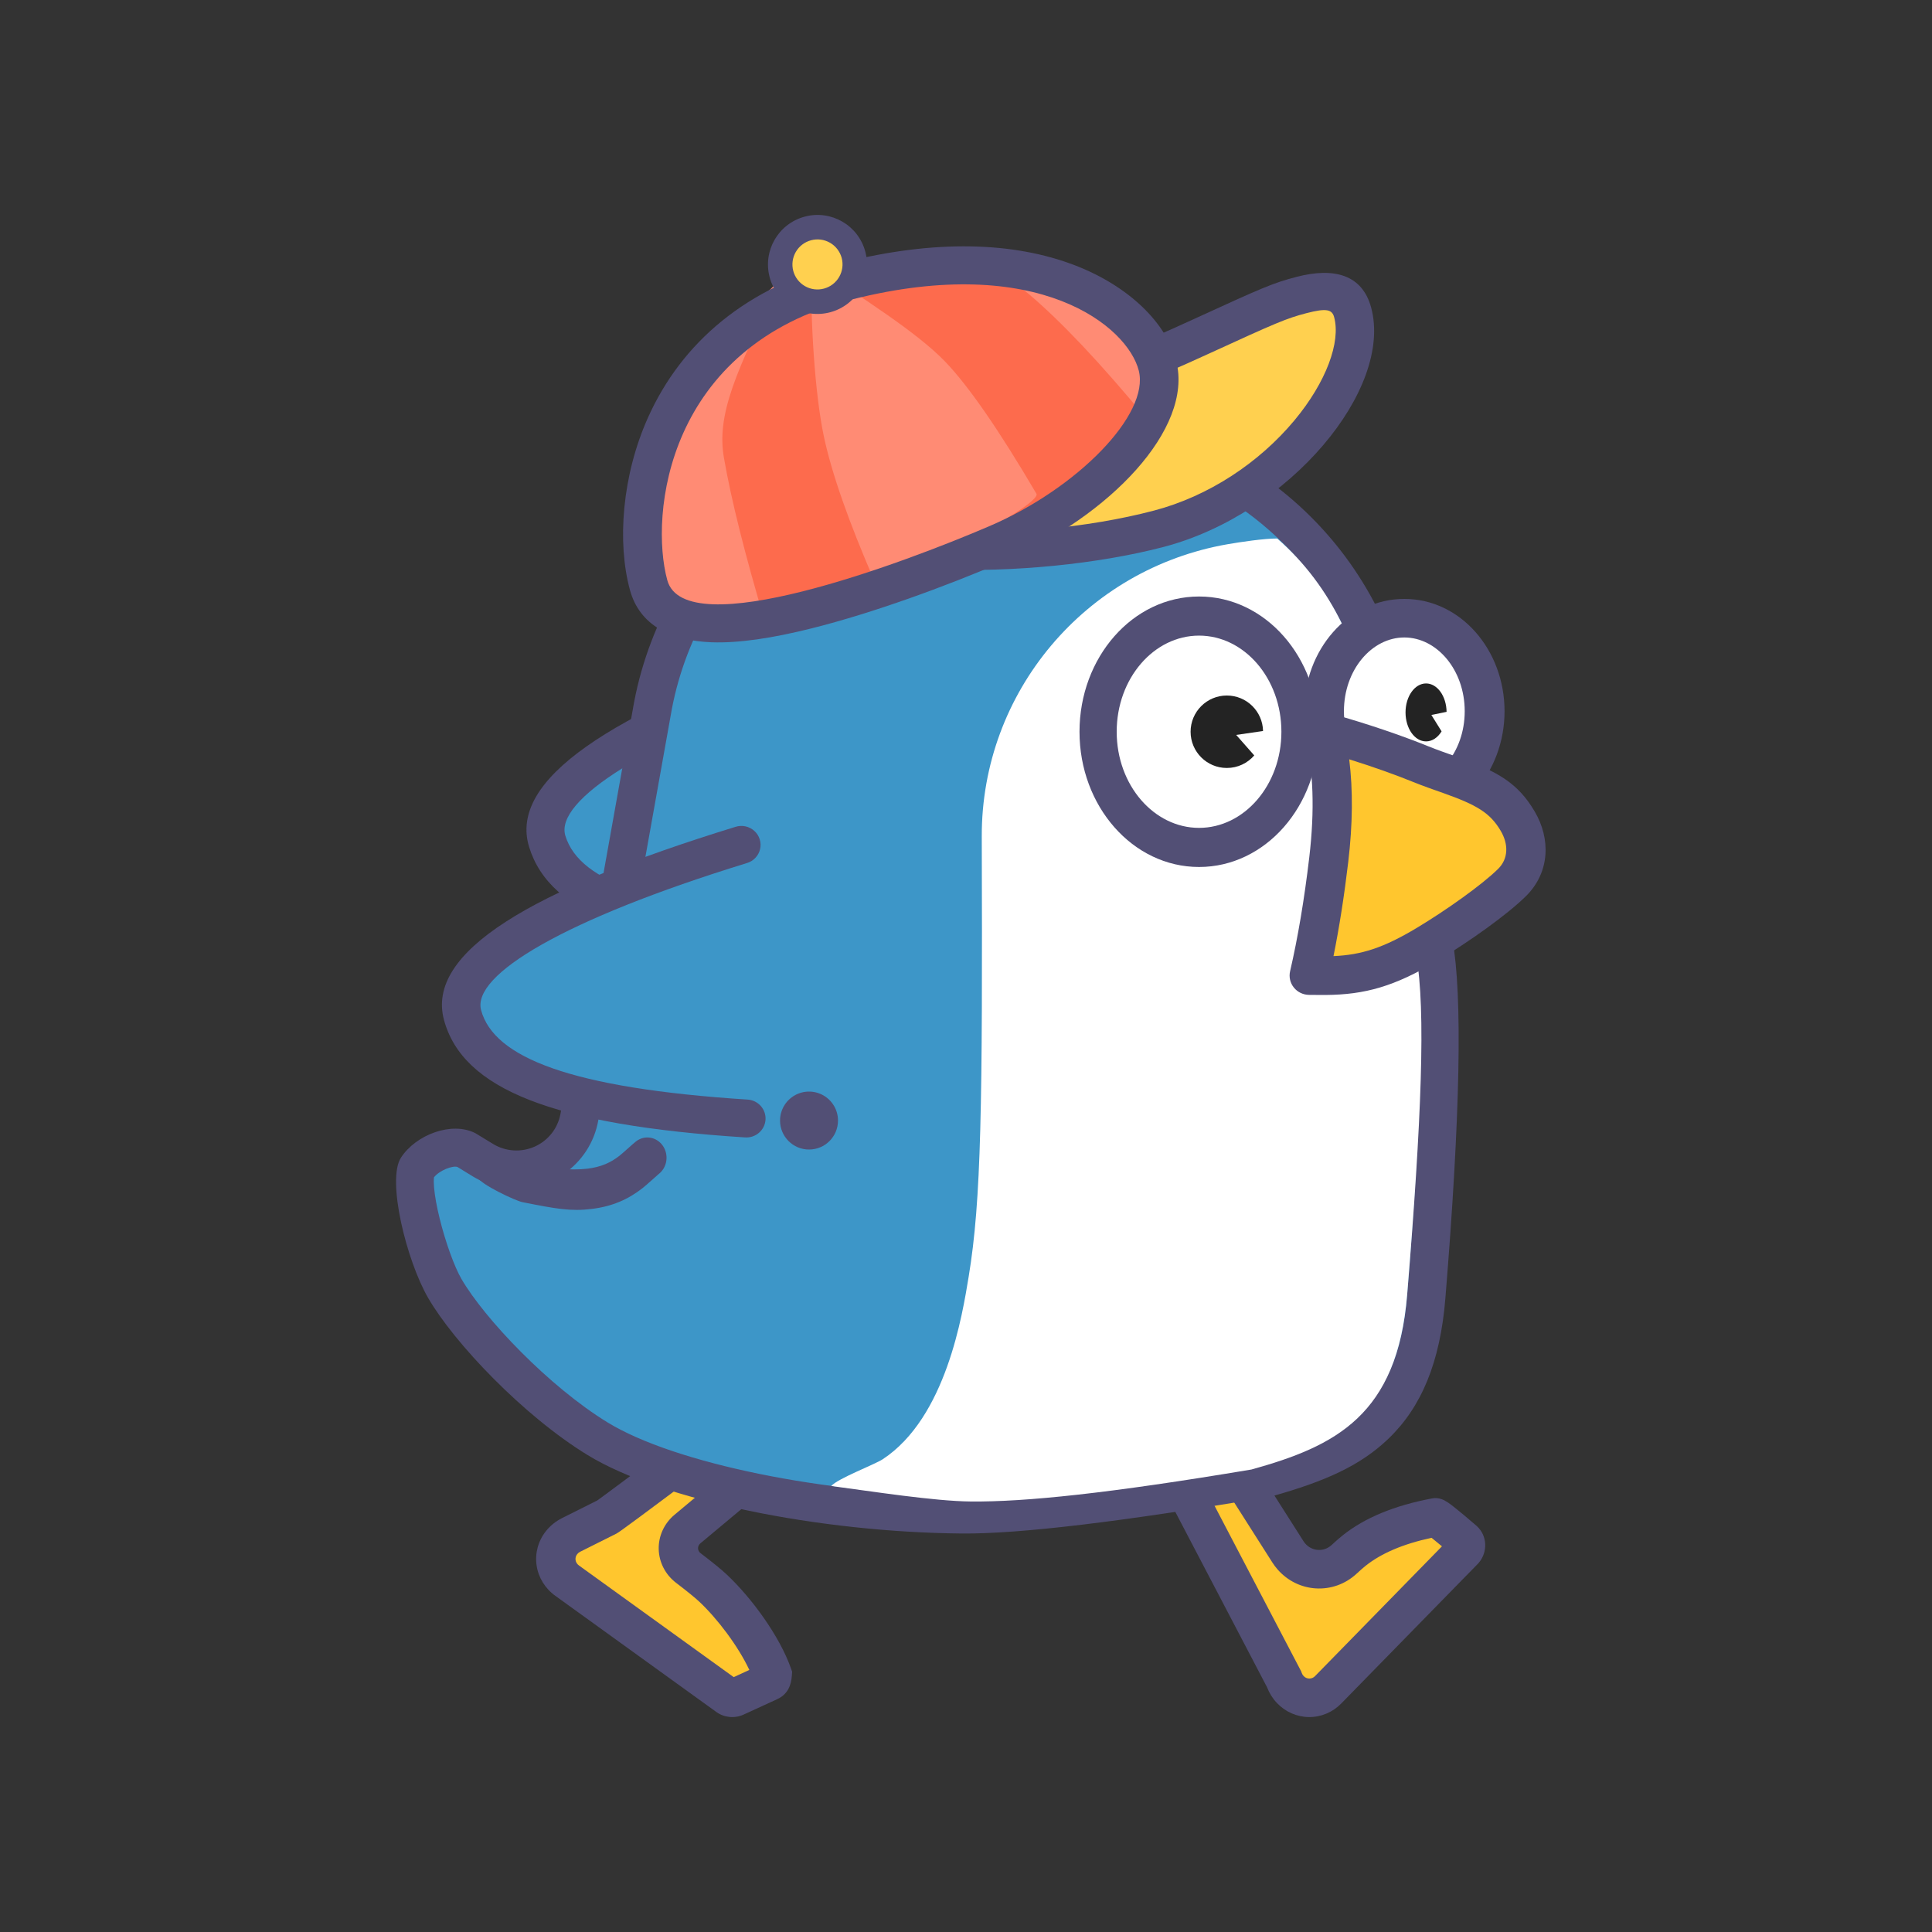 <svg height="800" viewBox="0 0 800 800" width="800" xmlns="http://www.w3.org/2000/svg"><rect x="0" y="0" width="800" height="800" fill="#333333" stroke="none"/><g fill="none" transform="translate(164 89)"><path d="m118.51 540.854 26.545-22.31c.617-.515.959-1.275.928-2.064-.031-.789-.432-1.521-1.088-1.989l-13.835-9.963c-1.041-.747-2.477-.695-3.459.124-27.156 20.48-41.029 30.864-41.621 31.164l-14.777 7.443c-1.511.761-2.83 1.835-3.864 3.146-1.854 2.348-2.657 5.321-2.226 8.248.43 2.928 2.057 5.565 4.515 7.317l65.446 47.5c.821.592 1.917.698 2.843.269l13.678-6.313c.829-.38 1.296-1.448 1.405-3.193-4.723-13.446-16.726-28.31-24.214-35.35-1.92-1.804-5.222-4.501-9.904-8.097-2.218-1.702-3.648-4.189-3.976-6.913-.327-2.724.476-5.463 2.231-7.613.411-.514.872-.985 1.373-1.406z" fill="#ffc62e"/><path d="m85.564 530.673c2.678-1.975 5.352-3.956 8.02-5.943 7.034-5.234 17.436-13.014 31.2-23.328 3.891-3.079 9.458-3.21 13.501-.319l14.09 10.083c2.652 1.894 4.269 4.845 4.394 8.024s-1.254 6.24-3.75 8.322l-27.034 22.582c-.612.511-.956 1.258-.938 2.038.018.78.397 1.511 1.033 1.995 4.967 3.784 8.501 6.66 10.701 8.715 10.502 9.806 22.048 25.717 26.703 38.889l.516 1.463-.098 1.547c-.272 4.318-1.866 7.916-6.062 9.845l-13.93 6.391c-3.676 1.684-8.016 1.271-11.279-1.073l-66.627-48.074c-4.253-3.026-7.067-7.572-7.809-12.616s.65-10.164 3.863-14.211c1.781-2.242 4.053-4.08 6.654-5.381l14.576-7.299c.693-.495 1.38-.994 2.276-1.649zm49.674-17.23-.223.173c.076-.058.152-.113.223-.173zm-9.799 60.667c-1.714-1.599-4.902-4.195-9.473-7.681-4.438-3.385-7.08-8.501-7.206-13.954-.127-5.453 2.275-10.677 6.552-14.25l21.939-18.33-5.426-3.881c-30.149 22.595-39.24 29.35-40.551 30.007l-15.049 7.534c-.477.239-.893.575-1.219.987-1.173 1.473-.866 3.546.741 4.698l64.063 46.222 6.472-2.973c-4.576-9.798-13.202-21.245-20.842-28.379z" fill="#524f75"/><path d="m370.248 551.589-26.01-39.377c-.752-1.146-2.254-1.542-3.479-.917l-15.3 7.817c-1.505.981-1.845 2.661-1.024 3.91l44.166 81.316c.561 1.572 1.455 3.005 2.623 4.202 2.13 2.185 5.051 3.43 8.112 3.459 3.06.028 6.005-1.163 8.175-3.308l58.702-57.818c1.126-1.286 1.005-2.995-.12-3.976-7.805-6.475-11.977-9.662-12.514-9.563-14.873 2.695-26.515 7.283-34.927 13.768-1.473 1.156-2.904 2.364-4.292 3.62v-.003c-3.481 3.096-8.146 4.531-12.778 3.93s-8.77-3.18-11.333-7.061z" fill="#ffc62e"/><path d="m321.907 514.425.343-.231 15.103-8.015c4.694-2.489 10.452-.924 13.348 3.63l25.065 39.398c1.236 1.942 3.23 3.231 5.462 3.531 2.232.3 4.48-.418 6.157-1.968 1.473-1.383 2.993-2.712 4.558-3.983 9.192-7.355 21.548-12.408 37.009-15.317 1.291-.259 2.624-.168 3.87.266.497.165.93.359 1.353.577.484.258.953.545 1.466.893.75.508 1.667 1.205 2.809 2.109 2.108 1.673 5.066 4.148 9.042 7.576 4.376 3.959 4.651 10.7.856 15.21l-.392.433-56.57 57.845c-3.558 3.643-8.38 5.667-13.392 5.62-5.012-.049-9.797-2.164-13.289-5.875-1.748-1.85-3.12-4.043-4.035-6.448l-42.206-80.676c-2.917-5.01-1.327-11.349 3.443-14.575zm79.507 44.98c-.907.726-2.154 1.819-3.713 3.263-9.542 8.812-24.207 7.977-32.749-1.869-.77-.885-1.474-1.829-2.105-2.824l-22.532-35.415-5.986 3.175 40.485 77.387.198.585c.17.492.441.939.789 1.306.614.659 1.459 1.036 2.346 1.045.886.009 1.738-.35 2.365-.997l52.571-53.757c-1.332-1.128-2.68-2.236-4.043-3.324-.085-.066-.167-.136-.255-.199-11.766 2.513-20.873 6.432-27.369 11.626z" fill="#524f75"/><path d="m183 299c-82.303-6.647-111.015-22.685-116.529-44.322-5.513-21.637 37.577-45.138 116.354-67.678" fill="#3d96c8"/><path d="m70.103 257.052c-4.421-14.487 32.614-38.857 106.467-64.763 2.648-.929 4.6-3.202 5.12-5.964.521-2.761-.469-5.591-2.597-7.423-2.127-1.832-5.069-2.388-7.717-1.459-83.32 29.228-124.756 56.492-116.296 84.207 8.651 28.342 46.031 41.979 124.756 44.344 2.821.112 5.485-1.301 6.977-3.701 1.492-2.4 1.583-5.418.238-7.904-1.345-2.486-3.919-4.058-6.742-4.116-72.455-2.179-104.274-13.787-110.207-33.221z" fill="#524f75"/><path d="m81.551 509.748c30.315 18.55 95.25 30.732 150.324 31.245 23.144.213 64.975-4.786 125.504-14.995 35.927-10.039 61.965-23.336 66.16-74.849 6.096-74.899 7.091-123.713 2.973-146.439-3.329-18.403-9.195-50.606-17.603-96.607-12.078-66.093-69.587-114.103-136.684-114.103h-31.368c-66.651 0-123.912 47.395-136.462 112.946l-30.375 169.957c-2.555 14.299-16.265 23.825-30.618 21.282-3.263-.581-6.388-1.767-9.211-3.497l-6.721-4.115c-5.871-3.016-16.405 1.144-20.436 7.389-4.031 6.245 4.57 37.819 11.415 49.672 6.848 11.838 32.786 43.567 63.103 62.114z" fill="#3d96c8"/><path d="m79.306 513.502c-26.603-16.269-55.275-46.469-66.039-65.087-8.984-15.544-17.19-48.828-11.249-58.027 6.201-9.602 21.099-15.149 30.828-10.161l7.268 4.426c5.225 3.202 11.703 3.623 17.302 1.125 5.599-2.498 9.594-7.591 10.671-13.603l30.494-170.503c13.304-69.448 74.027-119.673 144.717-119.673h31.471c71.162 0 132.15 50.88 144.951 120.899 8.436 46.129 14.321 78.419 17.664 96.879 4.291 23.701 3.287 73.062-2.887 148.869-2.148 26.388-9.895 45.024-23.663 58.18-11.453 10.941-25.766 17.498-48.489 23.841-61.984 10.493-104.307 15.547-128.137 15.325-58.954-.54-124.145-13.685-154.902-32.491zm-63.568-110.754c.297 3.451 1.107 7.92 2.318 12.831 2.41 9.778 6.065 19.886 8.99 24.948 9.477 16.39 36.305 44.65 60.583 59.493 27.835 17.023 90.401 29.633 146.733 30.155 22.559.206 64.045-4.738 124.1-14.856 20.175-5.66 32.3-11.249 41.369-19.91 10.732-10.258 16.973-25.272 18.829-48.053 6.057-74.391 7.04-122.913 3.083-144.785-3.343-18.447-9.225-50.729-17.661-96.85-11.426-62.503-65.843-107.902-129.313-107.902h-31.471c-63.049 0-117.227 44.816-129.088 106.723l-30.475 170.405c-3.332 18.634-21.213 31.054-39.934 27.737-4.257-.754-8.333-2.3-12.014-4.558l-6.37-3.902c-1.878-.696-7.432 1.368-9.713 4.279-.127 1.279-.106 2.613.034 4.245z" fill="#524f75"/><path d="m422.439 306.907c4.01 21.979 2.18 67.74-3.761 140.186-4.087 49.823-29.455 62.686-64.469 72.396-58.977 9.876-93.655 13.457-116.209 13.249-15.128-.14-40.876-4.17-57.787-6.42 2.553-3.049 17.955-8.881 21.283-11.064 26.318-17.275 33.04-60.026 35.614-75.632 5.232-31.721 5.769-70.25 5.42-182.232-.185-59.686 42.83-110.812 101.847-121.046 5.309-.922 15.1-2.383 20.489-2.357 22.984 19.975 35.215 47.951 39.559 78.026 5.744 31.142 12.323 63.743 18.014 94.895z" fill="#fff"/><path d="m395 245.77c11.757 8.306 26.243 8.306 38 0s19-23.657 19-40.27c0-25.681-15.269-44.24-36.256-44.24-20.987 0-39.744 18.559-39.744 44.24 0 16.613 7.243 31.964 19 40.27z" fill="#fff"/><path d="m417.5 252c23.282 0 41.5-21.106 41.5-46.5s-18.221-46.5-41.5-46.5c-23.282 0-41.5 21.106-41.5 46.5s18.224 46.5 41.5 46.5zm0-15.963c-13.455 0-25.008-13.388-25.008-30.537s11.558-30.537 25.008-30.537c13.449 0 25.008 13.388 25.008 30.537s-11.558 30.537-25.008 30.537z" fill="#524f75"/><path d="m432.934 213.843c-1.564 2.547-3.863 4.157-6.434 4.157-4.696 0-8.5-5.373-8.5-12s3.804-12 8.5-12c4.637 0 8.406 5.242 8.5 11.757l-6.301 1.293 4.235 6.795z" fill="#232323"/><path d="m378.997 319.473c13.996-1.072 25.838 3.058 47.458-12.529 9.015-6.502 25.343-19.567 32.959-28.527 7.213-8.483 4.908-18.733 0-25.528-10.093-13.972-20.947-18.659-38.048-23.889-6.568-2.007-19.968-7.388-39.366-11 4.965 14.51 1.156 36.998.56 57.463-.517 17.866-1.526 29.518-3.562 44.01z" fill="#ffc62e"/><path d="m394.293 267.807c1.836-15.571 1.974-29.699.39-42.391 10.148 3.17 19.231 6.443 26.481 9.381 1.999.808 4.052 1.588 6.432 2.447.921.334 1.855.664 3.058 1.091l2.93 1.035c14.04 4.979 19.443 8.25 23.798 15.608 3.337 5.63 3.19 11.614-1.01 15.779-6.603 6.555-21.604 17.193-33.658 24.432-13.948 8.375-23.02 11.211-34.541 11.718 2.416-11.977 4.452-25.008 6.121-39.101zm-16.239 55.149 1.774.019c2.421.025 3.705.032 5.186.019 16.044-.131 28.342-3.439 46.157-14.138 13.086-7.855 28.992-19.138 36.735-26.822 9.923-9.853 10.267-23.725 3.507-35.128-6.819-11.502-14.977-16.446-32.331-22.599l-2.947-1.041c-1.17-.414-2.069-.734-2.941-1.051-1.967-.704-3.919-1.447-5.855-2.228-10.676-4.322-24.951-9.277-40.776-13.677-5.974-1.662-11.559 3.629-10.102 9.578 3.396 13.901 3.981 30.595 1.687 50.069-2.064 17.5-4.712 33.239-7.946 47.217-.546 2.363.023 4.842 1.549 6.742 1.526 1.901 3.843 3.018 6.302 3.039z" fill="#524f75"/><path d="m294 211.5c0 25.681 17.013 46.5 38 46.5s38-20.819 38-46.5-17.013-46.5-38-46.5-38 20.819-38 46.5z" fill="#fff"/><path d="m332.501 270c27.489 0 49.499-25.221 49.499-55.999 0-30.781-22.007-56.001-49.499-56.001-27.494 0-49.501 25.221-49.501 56.001 0 30.778 22.007 55.999 49.501 55.999zm0-16.195c-18.675 0-34.101-17.674-34.101-39.804 0-22.133 15.423-39.807 34.101-39.807 18.678 0 34.099 17.674 34.099 39.807 0 22.13-15.426 39.804-34.099 39.804z" fill="#524f75"/><path d="m355.36 223.805c-2.755 3.18-6.816 5.195-11.356 5.195-8.285 0-15.004-6.716-15.004-15s6.72-15 15.004-15c8.185 0 14.834 6.552 14.996 14.698l-11.121 1.617z" fill="#232323"/><path d="m81.134 411.579c8.51-1.054 15.09-4.005 20.964-8.631 1.903-1.501 6.199-5.453 6.617-5.772 1.706-1.303 2.852-3.269 3.185-5.464.333-2.196-.174-4.441-1.409-6.242-1.234-1.803-3.096-3.013-5.176-3.365-2.08-.352-4.207.184-5.912 1.489-1.165.889-5.577 4.95-6.803 5.912-3.73 2.938-7.713 4.724-13.317 5.417-6.826.844-16.403-.028-28.581-2.708-2.8-.673-5.787-2.708-8.768 0-2.981 2.708-9.055 3.371-8.14 6.245.915 2.874 15.688 9.758 18.509 10.322 14.084 2.798 20.043 3.879 28.831 2.798z" fill="#524f75"/><path d="m316.026 126.156c51.905-16.529 88.413-66.323 79.618-92.879-8.802-26.554-64.991 17.353-116.889 33.885-51.9 16.527-122.814 27.814-114.009 54.367 8.805 26.554 99.377 21.155 151.279 4.627z" fill="#ffd04f"/><path d="m317.937 137.448c-26.98 7.094-63.1 10.69-93.347 9.232-36.048-1.739-60.07-9.871-64.723-26.923-4.015-14.702 6.118-25.186 25.994-33.147 13.201-5.288 26.304-8.618 59.321-15.877l4.909-1.081c13.433-2.966 21.942-4.951 30.222-7.128 6.499-1.709 13.368-3.982 20.81-6.835 8.436-3.235 16.693-6.818 28.719-12.333 29.38-13.476 33.308-15.166 42.99-17.696 15.739-4.114 27.237-.823 30.909 12.614 9.246 33.861-33.734 85.483-85.803 99.174zm-4.105-15.022c22.652-5.956 43.531-19.789 58.177-37.383 13.169-15.818 19.231-32.448 16.421-42.738-.86-3.15-3.144-3.802-11.522-1.613-8.306 2.171-12.351 3.913-40.361 16.758-12.309 5.646-20.828 9.343-29.658 12.73-7.957 3.05-15.368 5.501-22.479 7.373-8.537 2.245-17.219 4.27-30.846 7.276l-4.922 1.085c-32.013 7.041-44.759 10.277-56.796 15.097-13.356 5.35-17.94 10.095-16.676 14.724 4.793 17.552 83.007 21.323 138.661 6.69z" fill="#524f75"/><path d="m249.786 131.466c36.333-17.223 68.18-52.234 62.636-70.757-5.543-18.527-51.766-52.732-127.204-28.687-75.447 24.05-78.508 96.42-69.831 123.678 8.682 27.257 98.066-7.01 134.399-24.233z" fill="#fd6b4d"/><path d="m171.989 20.423c21.902 14.432 43.852 28.362 55.324 40.262 9.701 10.066 22.317 28.314 37.847 54.75 2.832 4.826-65.487 39.791-66.966 36.39-10.812-24.857-17.836-44.915-21.064-60.181-3.672-17.352-5.682-48.038-5.141-71.221zm5.174 2.577c32.723-8.369 51.627-7.192 73.083-5.804 21.455 1.385 44.331 13.048 66.754 32.965l-6.336 34.145c-19.058-23.062-35.332-40.291-48.819-51.685-9.422-7.959-21.81-10.477-47.015-8.621-21.16 1.558-23.463.682-36.793 0zm-16.686 2.215c-20.473 40.294-27.744 57.918-24.705 75.395 3.038 17.474 8.752 40.271 17.139 68.39l-49.143-7.119c-.231-5.304-3.781-9.972-3.768-14.914.076-28.309 4.176-50.738 12.294-67.278 9.539-19.428 24.634-30.083 48.182-54.474z" fill="#ff8b74"/><path d="m245.958 128.752c36.033-15.507 66.206-46.054 61.583-64.301-4.618-18.246-41.429-48.902-118.586-29.502-77.152 19.399-83.972 89.396-76.651 116.264 7.328 26.872 97.618-6.954 133.654-22.461zm-73.627 42.372c-16.48 4.142-30.431 6.234-41.71 5.827-16.896-.616-29.796-7.05-33.779-21.659-5.377-19.726-3.252-47.445 7.462-71.352 13.992-31.227 40.951-54.24 80.689-64.231 38.202-9.608 70.846-8.627 96.325 1.233 22.009 8.52 37.713 23.721 41.762 39.708 7.084 28.011-27.765 64.044-70.704 82.521-25.411 10.931-55.257 21.724-80.046 27.954z" fill="#524f75"/><path d="m187.49 16.109c-1.382-5.175-5.422-9.216-10.598-10.6-5.176-1.384-10.7.1-14.492 3.892-3.792 3.792-5.275 9.316-3.89 14.491 1.382 5.175 5.422 9.216 10.598 10.6 5.176 1.384 10.7-.1 14.492-3.892 3.792-3.792 5.275-9.316 3.89-14.491z" fill="#ffd04f"/><path d="m179.794 40.294c-10.933 2.935-22.169-3.545-25.093-14.48-2.925-10.935 3.574-22.174 14.504-25.108s22.169 3.545 25.093 14.48c2.927 10.934-3.574 22.174-14.504 25.108zm-2.616-9.79c2.655-.707 4.922-2.442 6.3-4.823s1.756-5.213 1.05-7.873c-.716-2.657-2.457-4.921-4.839-6.292-2.382-1.372-5.211-1.739-7.863-1.021-2.656.707-4.924 2.442-6.302 4.824s-1.756 5.215-1.05 7.875c.717 2.657 2.458 4.92 4.841 6.291 2.383 1.371 5.211 1.738 7.864 1.019z" fill="#524f75"/><path d="m147 370c-82.303-6.647-111.015-22.686-116.529-44.321s37.577-45.139 116.354-67.679" fill="#3d96c8"/><g fill="#524f75"><path d="m145.569 366.314c-73.242-4.707-105.033-17.399-110.349-37.008-3.965-14.611 34.375-37.642 110.023-60.921 2.75-.804 4.849-3.008 5.492-5.768.644-2.76-.267-5.649-2.384-7.561s-5.111-2.548-7.837-1.667c-85.349 26.266-128.239 52.027-120.657 79.985 7.755 28.589 45.101 43.501 124.677 48.608 4.38.282 8.163-2.997 8.448-7.324.285-4.327-3.034-8.063-7.414-8.345z"/><path d="m159 375c0 6.627 5.373 12 12 12s12-5.373 12-12c0-4.287-2.287-8.249-6-10.392-3.713-2.144-8.287-2.144-12 0-3.713 2.144-6 6.105-6 10.392z"/></g></g></svg>